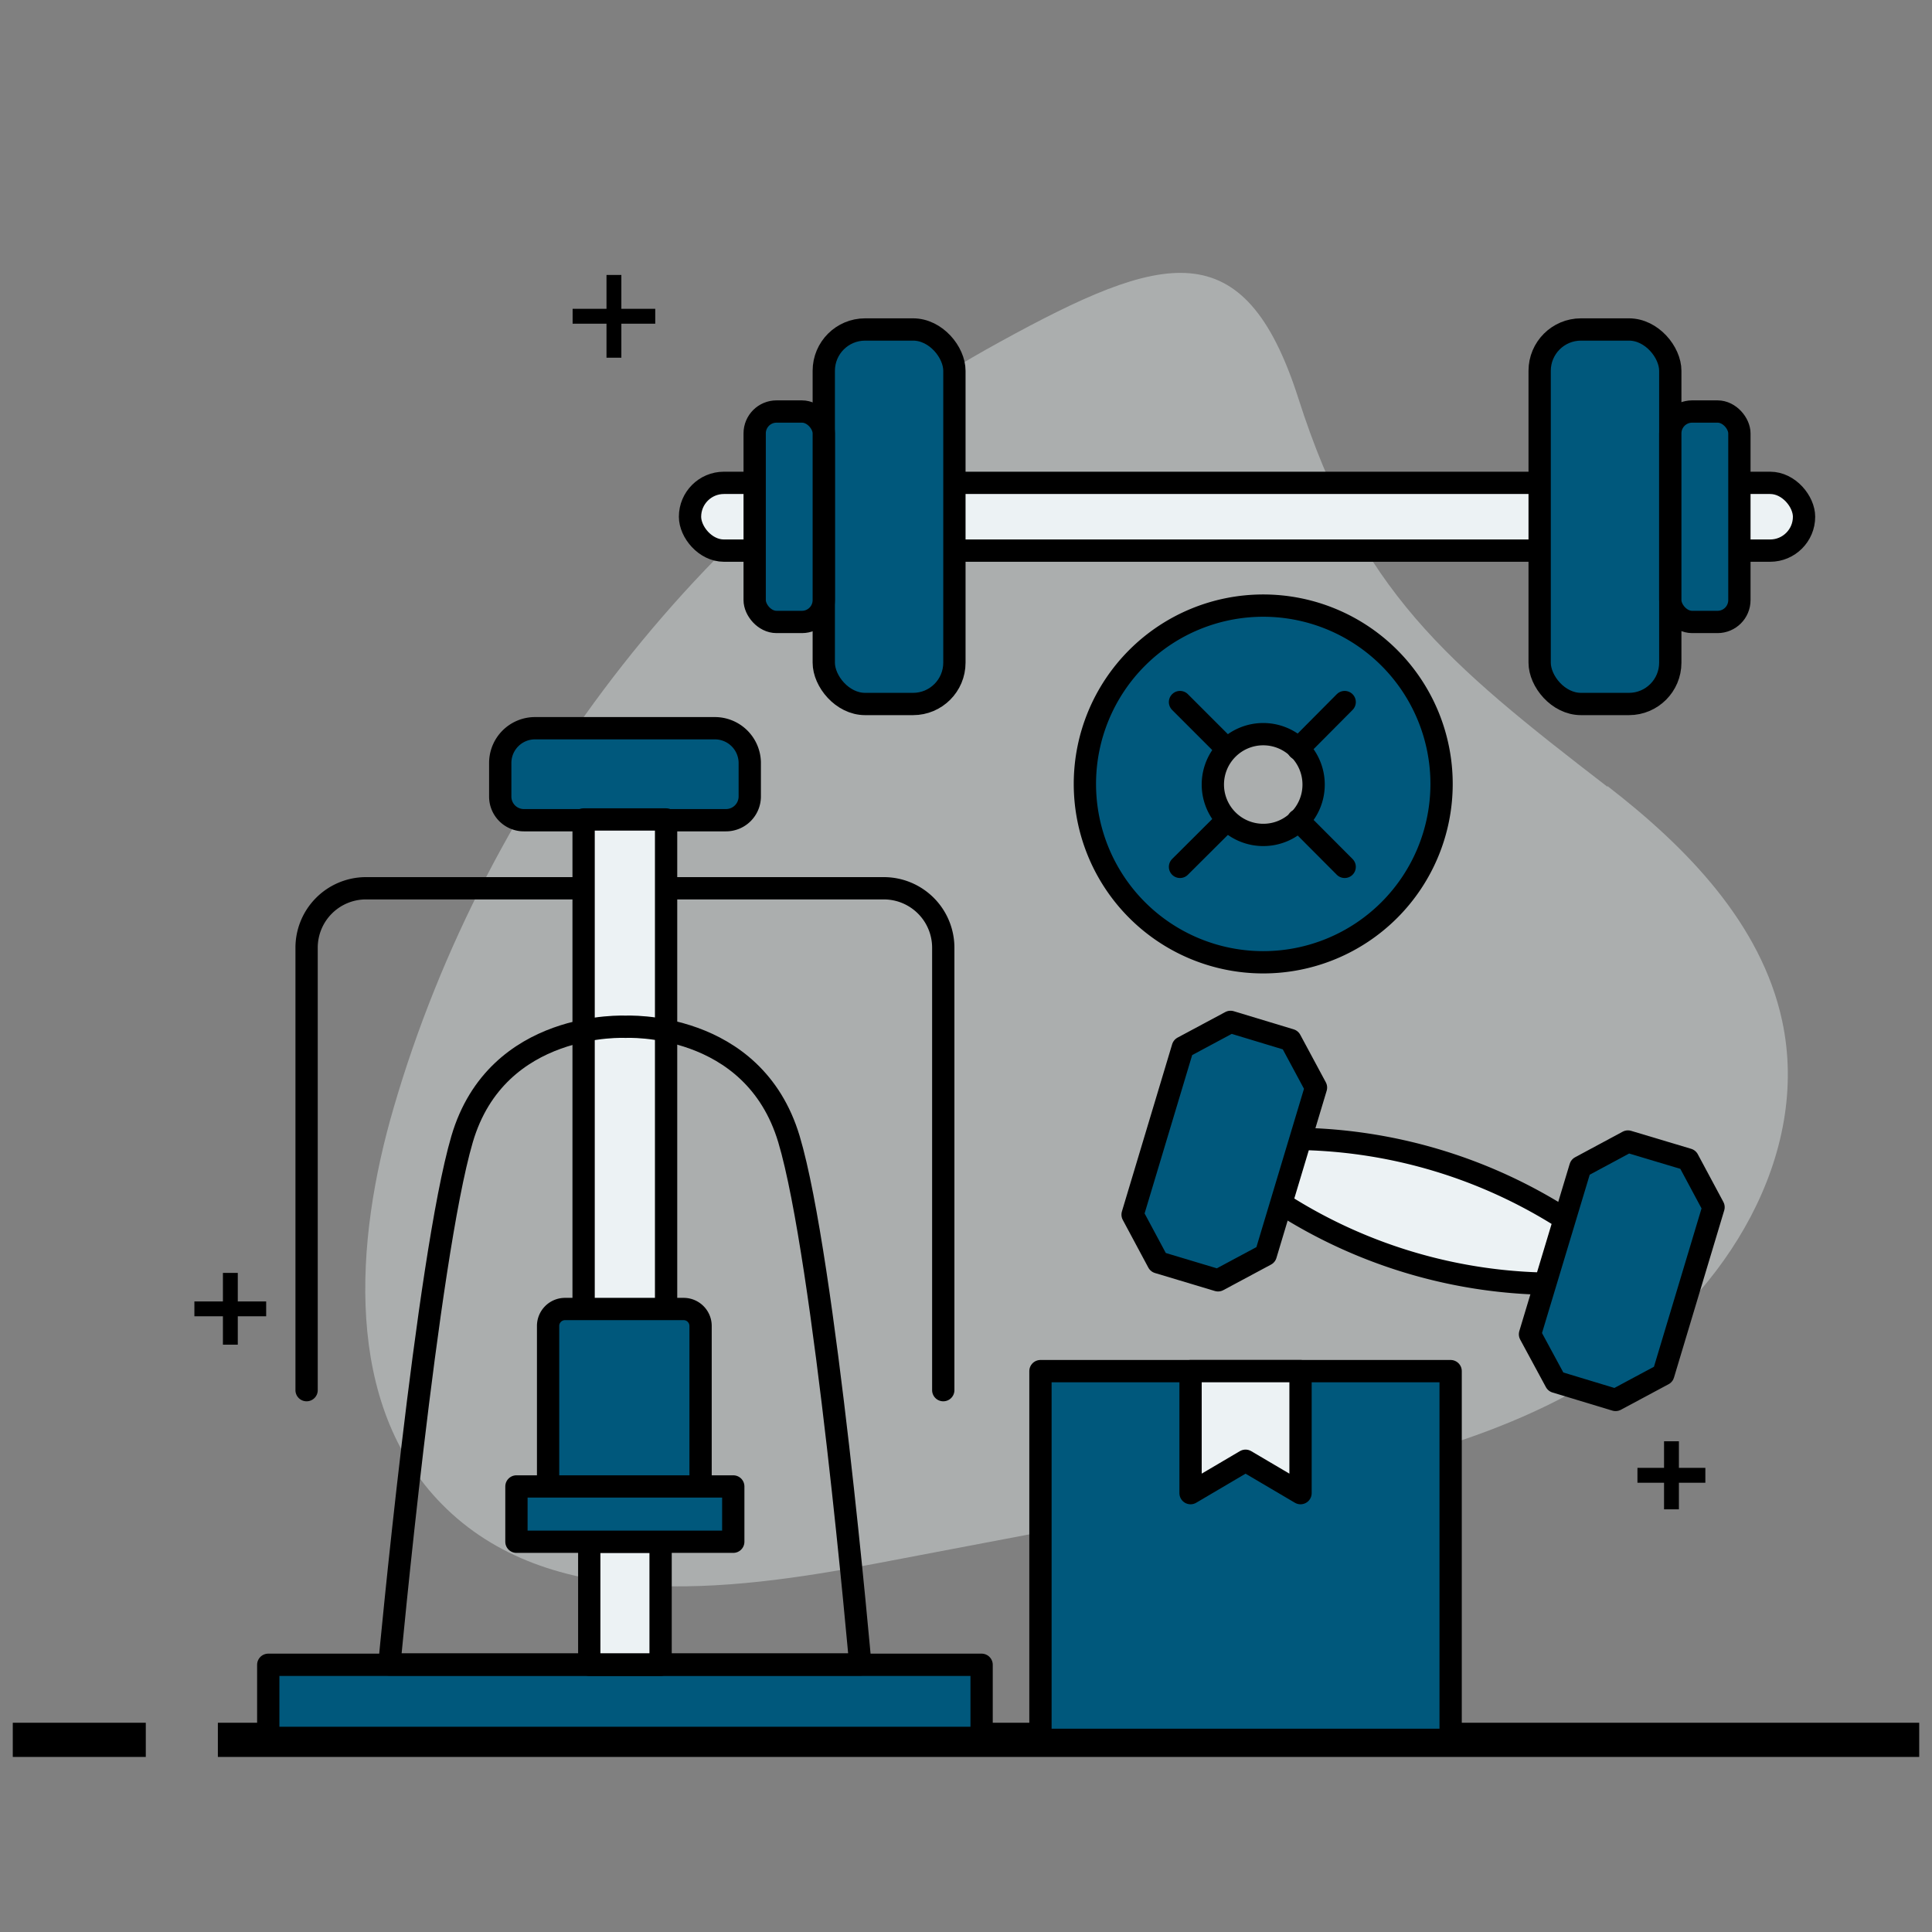 <svg xmlns="http://www.w3.org/2000/svg" viewBox="0 0 130 130"><rect x="0" y="0" width="130" height="130" fill="#808080" stroke="none"/><defs><style>.cls-1,.cls-6{fill:#ecf2f4;}.cls-1{opacity:0.4;}.cls-2,.cls-3,.cls-4{fill:none;}.cls-2,.cls-3,.cls-4,.cls-5,.cls-6{stroke:#000;}.cls-2,.cls-4,.cls-5,.cls-6{stroke-linejoin:round;}.cls-3{stroke-miterlimit:10;stroke-width:2.3px;}.cls-4,.cls-5,.cls-6{stroke-linecap:round;stroke-width:1.5px;}.cls-5{fill:#00587c;}</style></defs><g id="Layer_2" data-name="Layer 2"><path class="cls-1" d="M108.16,52.89c5.31,4.1,10.35,9.25,11.76,15.81,1.93,9-3.75,18.27-11.43,23.37s-17,6.93-26,8.66l-23.57,4.48c-10.07,1.92-22,3.31-29.19-4-6.61-6.71-5.88-17.67-3.23-26.71C32.71,53.18,47.71,33.69,67.29,23c10.93-6,16.43-7.56,20.07,3.79,4.16,13,9.9,17.75,20.8,26.15"/><line class="cls-2" x1="17.91" y1="88.07" x2="13.08" y2="88.07"/><line class="cls-2" x1="15.5" y1="85.65" x2="15.5" y2="90.48"/><line class="cls-2" x1="112.47" y1="96.98" x2="112.47" y2="101.56"/><line class="cls-2" x1="114.75" y1="99.27" x2="110.18" y2="99.27"/><line class="cls-2" x1="44.09" y1="21.28" x2="38.53" y2="21.28"/><line class="cls-2" x1="41.31" y1="18.5" x2="41.31" y2="24.07"/><line class="cls-3" x1="14.66" y1="117.07" x2="129.14" y2="117.07"/><line class="cls-3" x1="0.86" y1="117.07" x2="9.81" y2="117.07"/></g><g id="Layer_1" data-name="Layer 1"><path class="cls-4" d="M63.47,93.54V63.77a4,4,0,0,0-4-4H24.58a4,4,0,0,0-3.95,4V93.54"/><path class="cls-5" d="M48.1,49H36a2.34,2.34,0,0,0-2.34,2.34v2.25a1.59,1.59,0,0,0,1.59,1.6H48.85a1.6,1.6,0,0,0,1.6-1.6V51.29A2.35,2.35,0,0,0,48.1,49Z"/><rect class="cls-5" x="18.05" y="112.02" width="48" height="4.92"/><rect class="cls-6" x="39.65" y="103.74" width="4.8" height="8.28"/><rect class="cls-6" x="39.27" y="55.14" width="5.55" height="33.84"/><path class="cls-5" d="M38,88.08h8a1.14,1.14,0,0,1,1.14,1.14v11.55a0,0,0,0,1,0,0H36.88a0,0,0,0,1,0,0V89.22A1.14,1.14,0,0,1,38,88.08Z"/><rect class="cls-5" x="34.75" y="100.02" width="14.59" height="3.72"/><path class="cls-4" d="M57.89,112s-2.4-27.31-4.8-35.34-11-7.57-11-7.57-8.65-.46-11,7.57S26.2,112,26.2,112Z"/><path class="cls-6" d="M86.43,76.63a34.19,34.19,0,0,1,19.77,6l-1.13,3.75a34.15,34.15,0,0,1-19.76-6Z"/><polygon class="cls-5" points="108.71 94.2 104.68 92.98 102.95 89.78 106.34 78.53 109.54 76.81 113.58 78.02 115.3 81.23 111.92 92.48 108.71 94.2"/><polygon class="cls-5" points="77.93 84.94 81.96 86.15 85.17 84.43 88.55 73.18 86.83 69.98 82.8 68.76 79.59 70.48 76.21 81.73 77.93 84.94"/><rect class="cls-6" x="46.43" y="32.49" width="74.96" height="4.56" rx="2.28"/><rect class="cls-5" x="55.43" y="22.17" width="8.79" height="25.2" rx="2.78"/><rect class="cls-5" x="50.78" y="27.69" width="4.65" height="14.16" rx="1.47"/><rect class="cls-5" x="103.6" y="22.17" width="8.79" height="25.2" rx="2.78"/><rect class="cls-5" x="112.39" y="27.69" width="4.65" height="14.16" rx="1.47"/><rect class="cls-5" x="70.01" y="92.26" width="27.6" height="24.81"/><polygon class="cls-6" points="87.51 100.47 83.81 98.29 80.11 100.47 80.11 92.26 87.51 92.26 87.51 100.47"/><path class="cls-5" d="M85,40.75a12,12,0,1,0,12,12A12,12,0,0,0,85,40.75Zm0,15.43a3.39,3.39,0,1,1,3.39-3.39A3.38,3.38,0,0,1,85,56.18Z"/><line class="cls-4" x1="90.48" y1="47.24" x2="87.35" y2="50.39"/><line class="cls-4" x1="82.55" y1="55.19" x2="79.4" y2="58.33"/><line class="cls-4" x1="82.55" y1="50.39" x2="79.4" y2="47.24"/><line class="cls-4" x1="90.48" y1="58.33" x2="87.35" y2="55.19"/></g></svg>